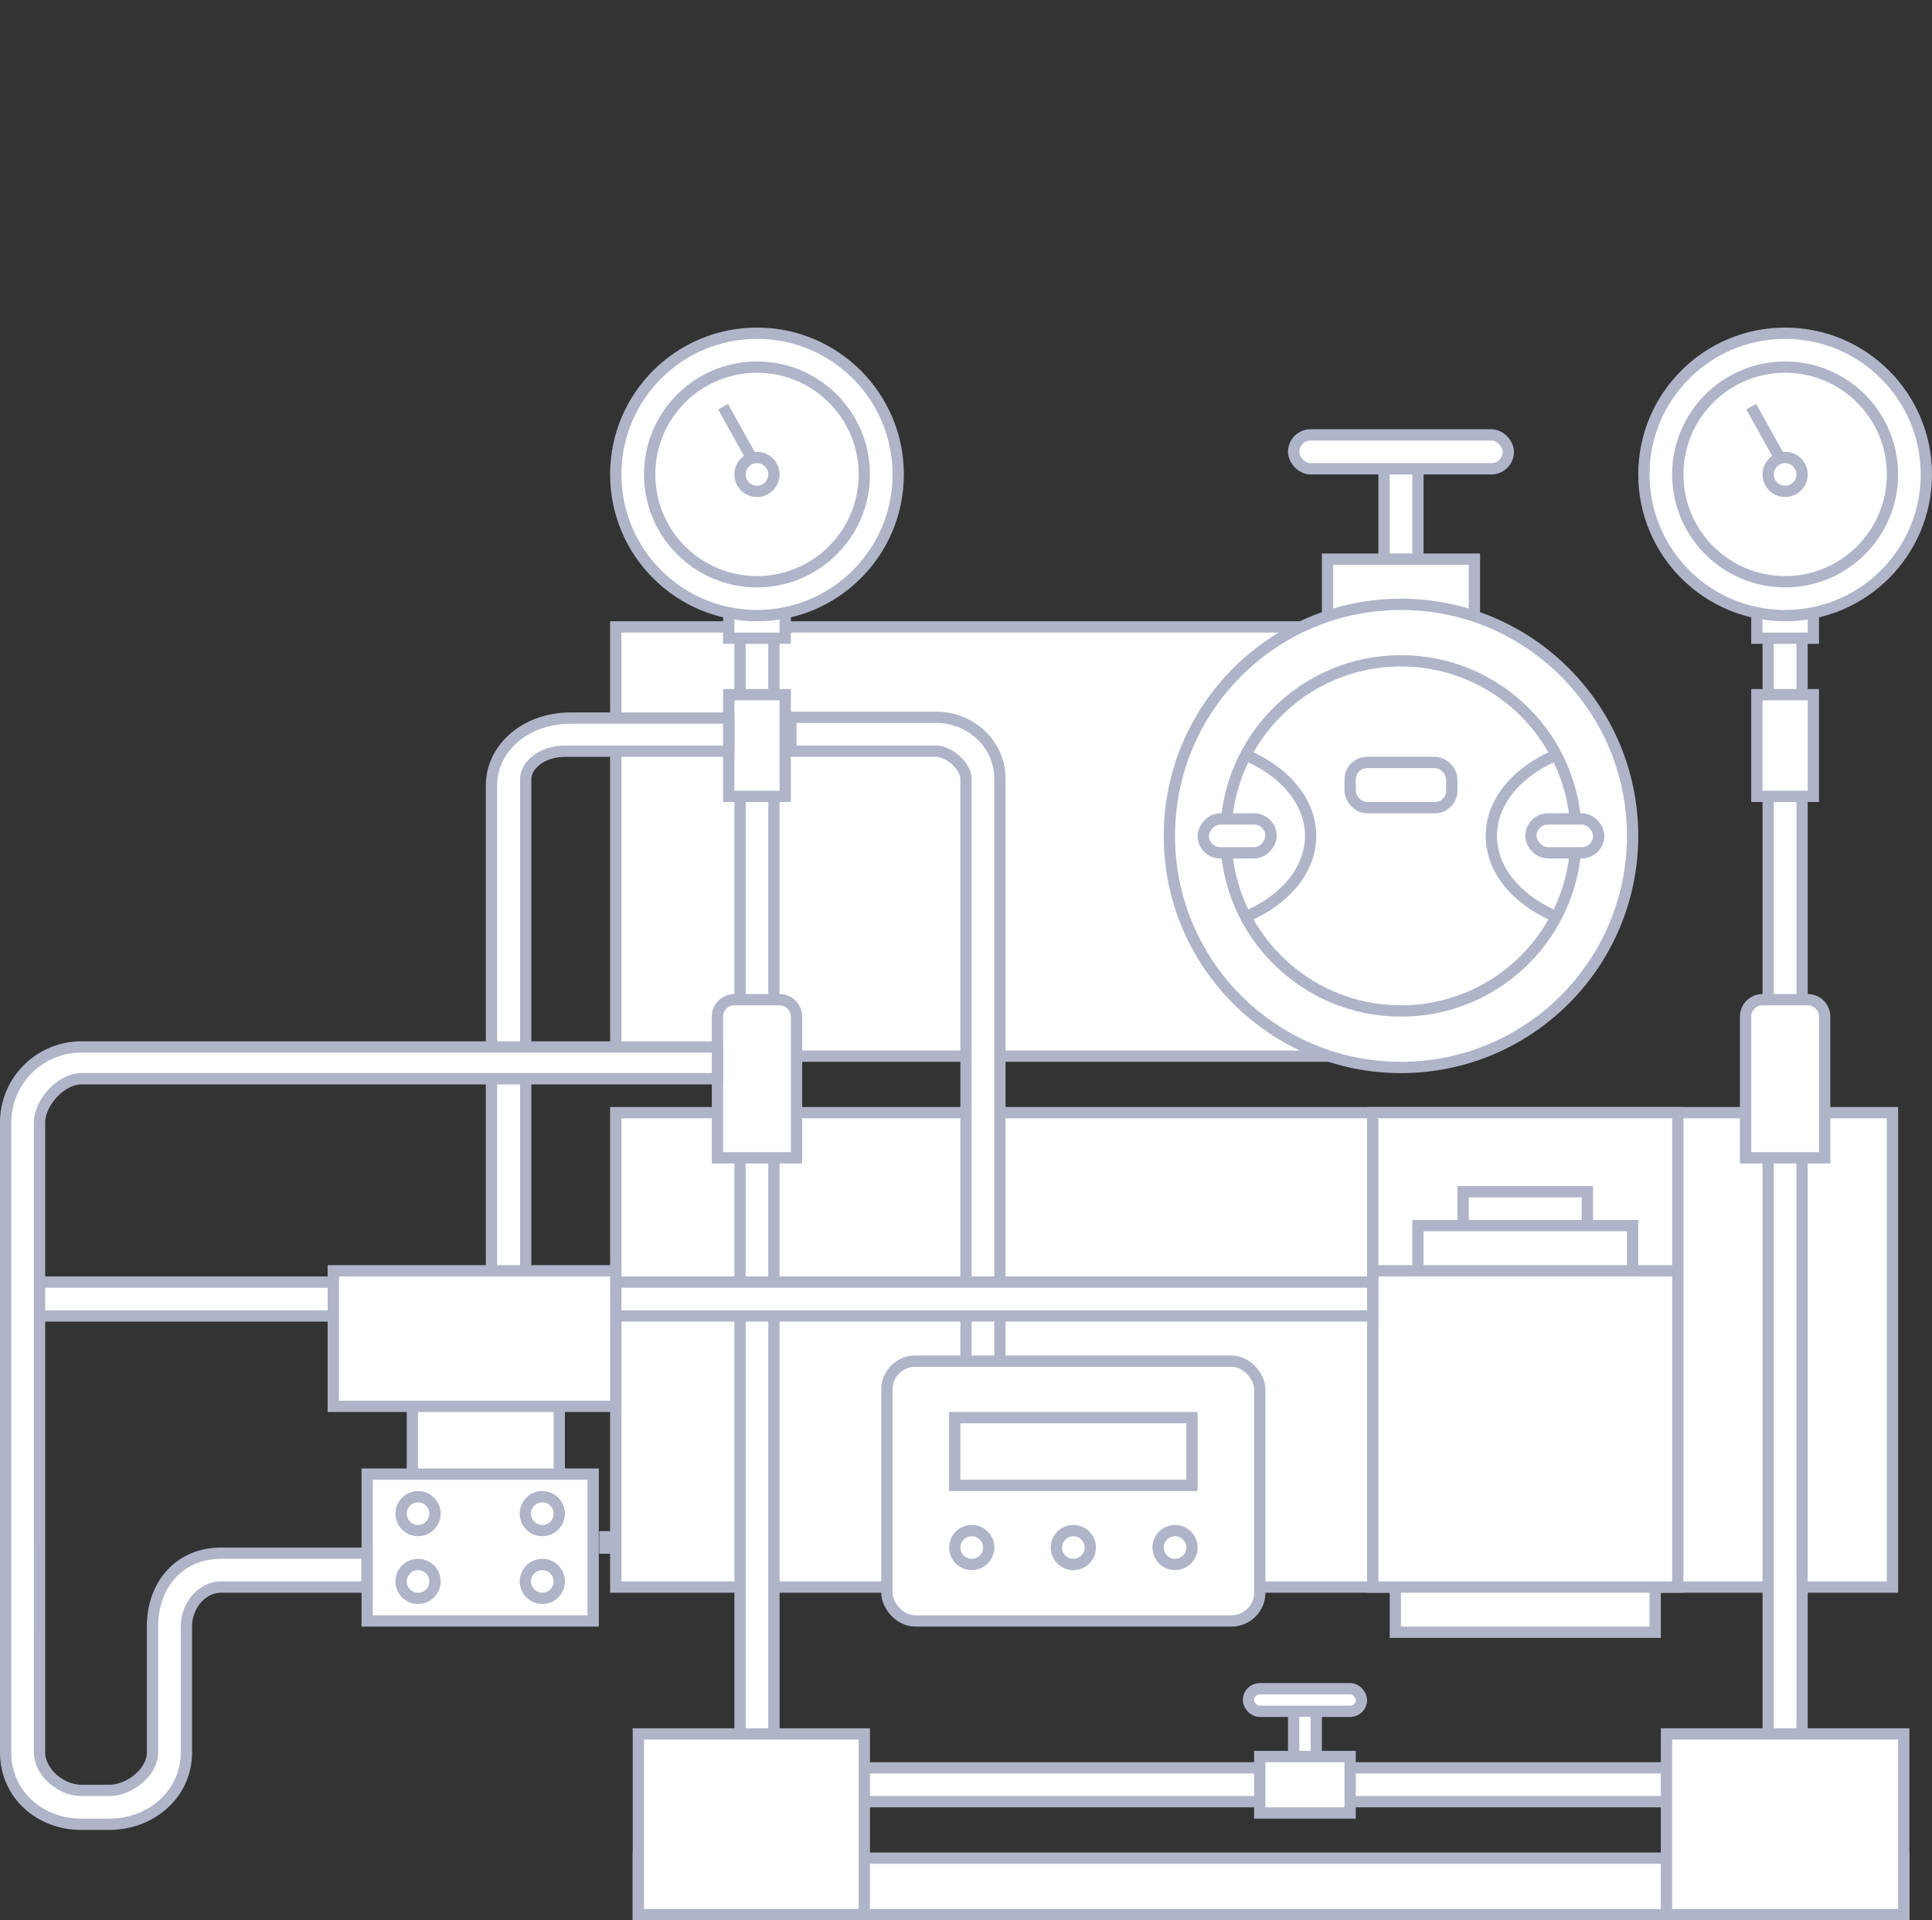 <svg width="171" height="170" fill="none" xmlns="http://www.w3.org/2000/svg"><rect width="100%" height="100%" fill="#333333" stroke="none"/><path fill="#fff" stroke="#AFB4C8" d="M56.5 164.5h112v5h-112zm-2-66h113v42h-113zm68-57h3v12h-3z"/><path fill="#fff" stroke="#AFB4C8" d="M117.5 49.5h13v10h-13z"/><path fill="#fff" stroke="#AFB4C8" d="M54.5 55.5h70v38h-70z"/><circle cx="124" cy="74" r="20.5" fill="#fff" stroke="#AFB4C8"/><circle cx="124" cy="74" r="15.5" fill="#fff" stroke="#AFB4C8"/><path d="M137.383 67c-3.238 1.476-5.385 4.06-5.385 7 0 2.94 2.147 5.524 5.385 7" stroke="#AFB4C8" stroke-linecap="round"/><rect x="114.5" y="38.5" width="19" height="3" rx="1.5" fill="#fff" stroke="#AFB4C8"/><path fill="#fff" stroke="#AFB4C8" d="M114.5 150.5h2v8h-2z"/><rect x="110.5" y="149.5" width="10" height="2" rx="1" fill="#fff" stroke="#AFB4C8"/><rect x="135.5" y="72.5" width="6" height="3" rx="1.5" fill="#fff" stroke="#AFB4C8"/><path d="M110.617 67c3.238 1.476 5.385 4.06 5.385 7 0 2.94-2.147 5.524-5.385 7" stroke="#AFB4C8" stroke-linecap="round"/><rect x="-.5" y=".5" width="6" height="3" rx="1.5" transform="matrix(-1 0 0 1 112 72)" fill="#fff" stroke="#AFB4C8"/><rect x="119.5" y="67.5" width="9" height="4" rx="1.5" stroke="#AFB4C8"/><path fill="#fff" stroke="#AFB4C8" d="M65.5 51.5h3v118h-3z"/><path fill="#fff" stroke="#AFB4C8" d="M64.5 61.5h5v9h-5zm.5 27h4a1.5 1.5 0 0 1 1.5 1.5v12.5h-7V90a1.5 1.5 0 0 1 1.5-1.5zm-.5-37h5v5h-5z"/><circle cx="67" cy="42" r="12.5" fill="#fff" stroke="#AFB4C8"/><circle cx="67" cy="42" r="9.5" fill="#fff" stroke="#AFB4C8"/><path d="M67.097 41.575L64 36" stroke="#AFB4C8"/><circle cx="67" cy="42" r="1.5" fill="#fff" stroke="#AFB4C8"/><path fill="#fff" stroke="#AFB4C8" d="M156.5 51.5h3v118h-3z"/><path fill="#fff" stroke="#AFB4C8" d="M155.5 61.5h5v9h-5zm.5 27h4a1.5 1.5 0 0 1 1.5 1.5v12.5h-7V90a1.5 1.5 0 0 1 1.5-1.5zm-.5-37h5v5h-5z"/><circle cx="158" cy="42" r="12.5" fill="#fff" stroke="#AFB4C8"/><circle cx="158" cy="42" r="9.5" fill="#fff" stroke="#AFB4C8"/><path d="M158.097 41.575L155 36" stroke="#AFB4C8"/><circle cx="158" cy="42" r="1.5" fill="#fff" stroke="#AFB4C8"/><path fill="#fff" stroke="#AFB4C8" d="M121.5 112.5h27v-14h-27zm0 0h27v28h-27zm2 28h23v4h-23z"/><path fill="#fff" stroke="#AFB4C8" d="M125.5 112.5h19v-4h-19zm4-4h11v-3h-11z"/><rect x="78.5" y="120.5" width="33" height="23" rx="2.5" fill="#fff" stroke="#AFB4C8"/><path fill="#fff" stroke="#AFB4C8" d="M84.5 125.5h21v6h-21z"/><circle cx="86.008" cy="137" r="1.5" fill="#fff" stroke="#AFB4C8"/><circle cx="95" cy="137" r="1.5" fill="#fff" stroke="#AFB4C8"/><circle cx="104" cy="137" r="1.5" fill="#fff" stroke="#AFB4C8"/><path d="M70 66v.5h12.857c.543 0 1.214.31 1.765.82.556.512.878 1.119.878 1.603V120.5h3V68.923c0-3.015-2.547-5.423-5.643-5.423H70V66zm-5.5 0v.5H50.11c-2.433 0-3.579 1.449-3.579 2.451v52.465H43.5V69.5c0-3.063 2.776-5.93 7.057-5.93H64.5V66zm-8 87.5h20v16h-20zm20 3h75v3h-75z" fill="#fff" stroke="#AFB4C8"/><path fill="#fff" stroke="#AFB4C8" d="M2.5 113.5h119v3H2.5zm109 42h8v5h-8z"/><path fill="#fff" stroke="#AFB4C8" d="M29.5 112.5h25v12h-25zm7 12h13v7h-13z"/><path fill="#fff" stroke="#AFB4C8" d="M32.5 130.5h20v13h-20z"/><path d="M63.5 93.186v-.5H7.195A6.695 6.695 0 0 0 .5 99.38v55.753c0 3.732 3.034 6.367 6.695 6.367h2.478c3.646 0 6.827-2.622 6.827-6.367v-11.151c0-1.847 1.373-3.482 3.084-3.482h12.89v-3h-12.89c-1.843 0-3.377.694-4.445 1.872-1.065 1.174-1.639 2.795-1.639 4.61v11.151c0 .839-.47 1.678-1.22 2.324-.75.646-1.72 1.043-2.607 1.043H7.195c-.885 0-1.819-.395-2.534-1.036-.715-.641-1.161-1.481-1.161-2.331V99.38c0-.863.46-1.841 1.191-2.616.733-.776 1.659-1.264 2.504-1.264H63.5v-2.314z" fill="#fff" stroke="#AFB4C8"/><circle cx="37" cy="140" r="1.5" fill="#fff" stroke="#AFB4C8"/><circle cx="48" cy="140" r="1.5" fill="#fff" stroke="#AFB4C8"/><circle cx="37" cy="134" r="1.5" fill="#fff" stroke="#AFB4C8"/><circle cx="48" cy="134" r="1.5" fill="#fff" stroke="#AFB4C8"/><path d="M53.035 136.549h1.859" stroke="#AFB4C8" stroke-width="2"/><path fill="#fff" stroke="#AFB4C8" d="M147.5 153.5h21v16h-21z"/></svg>